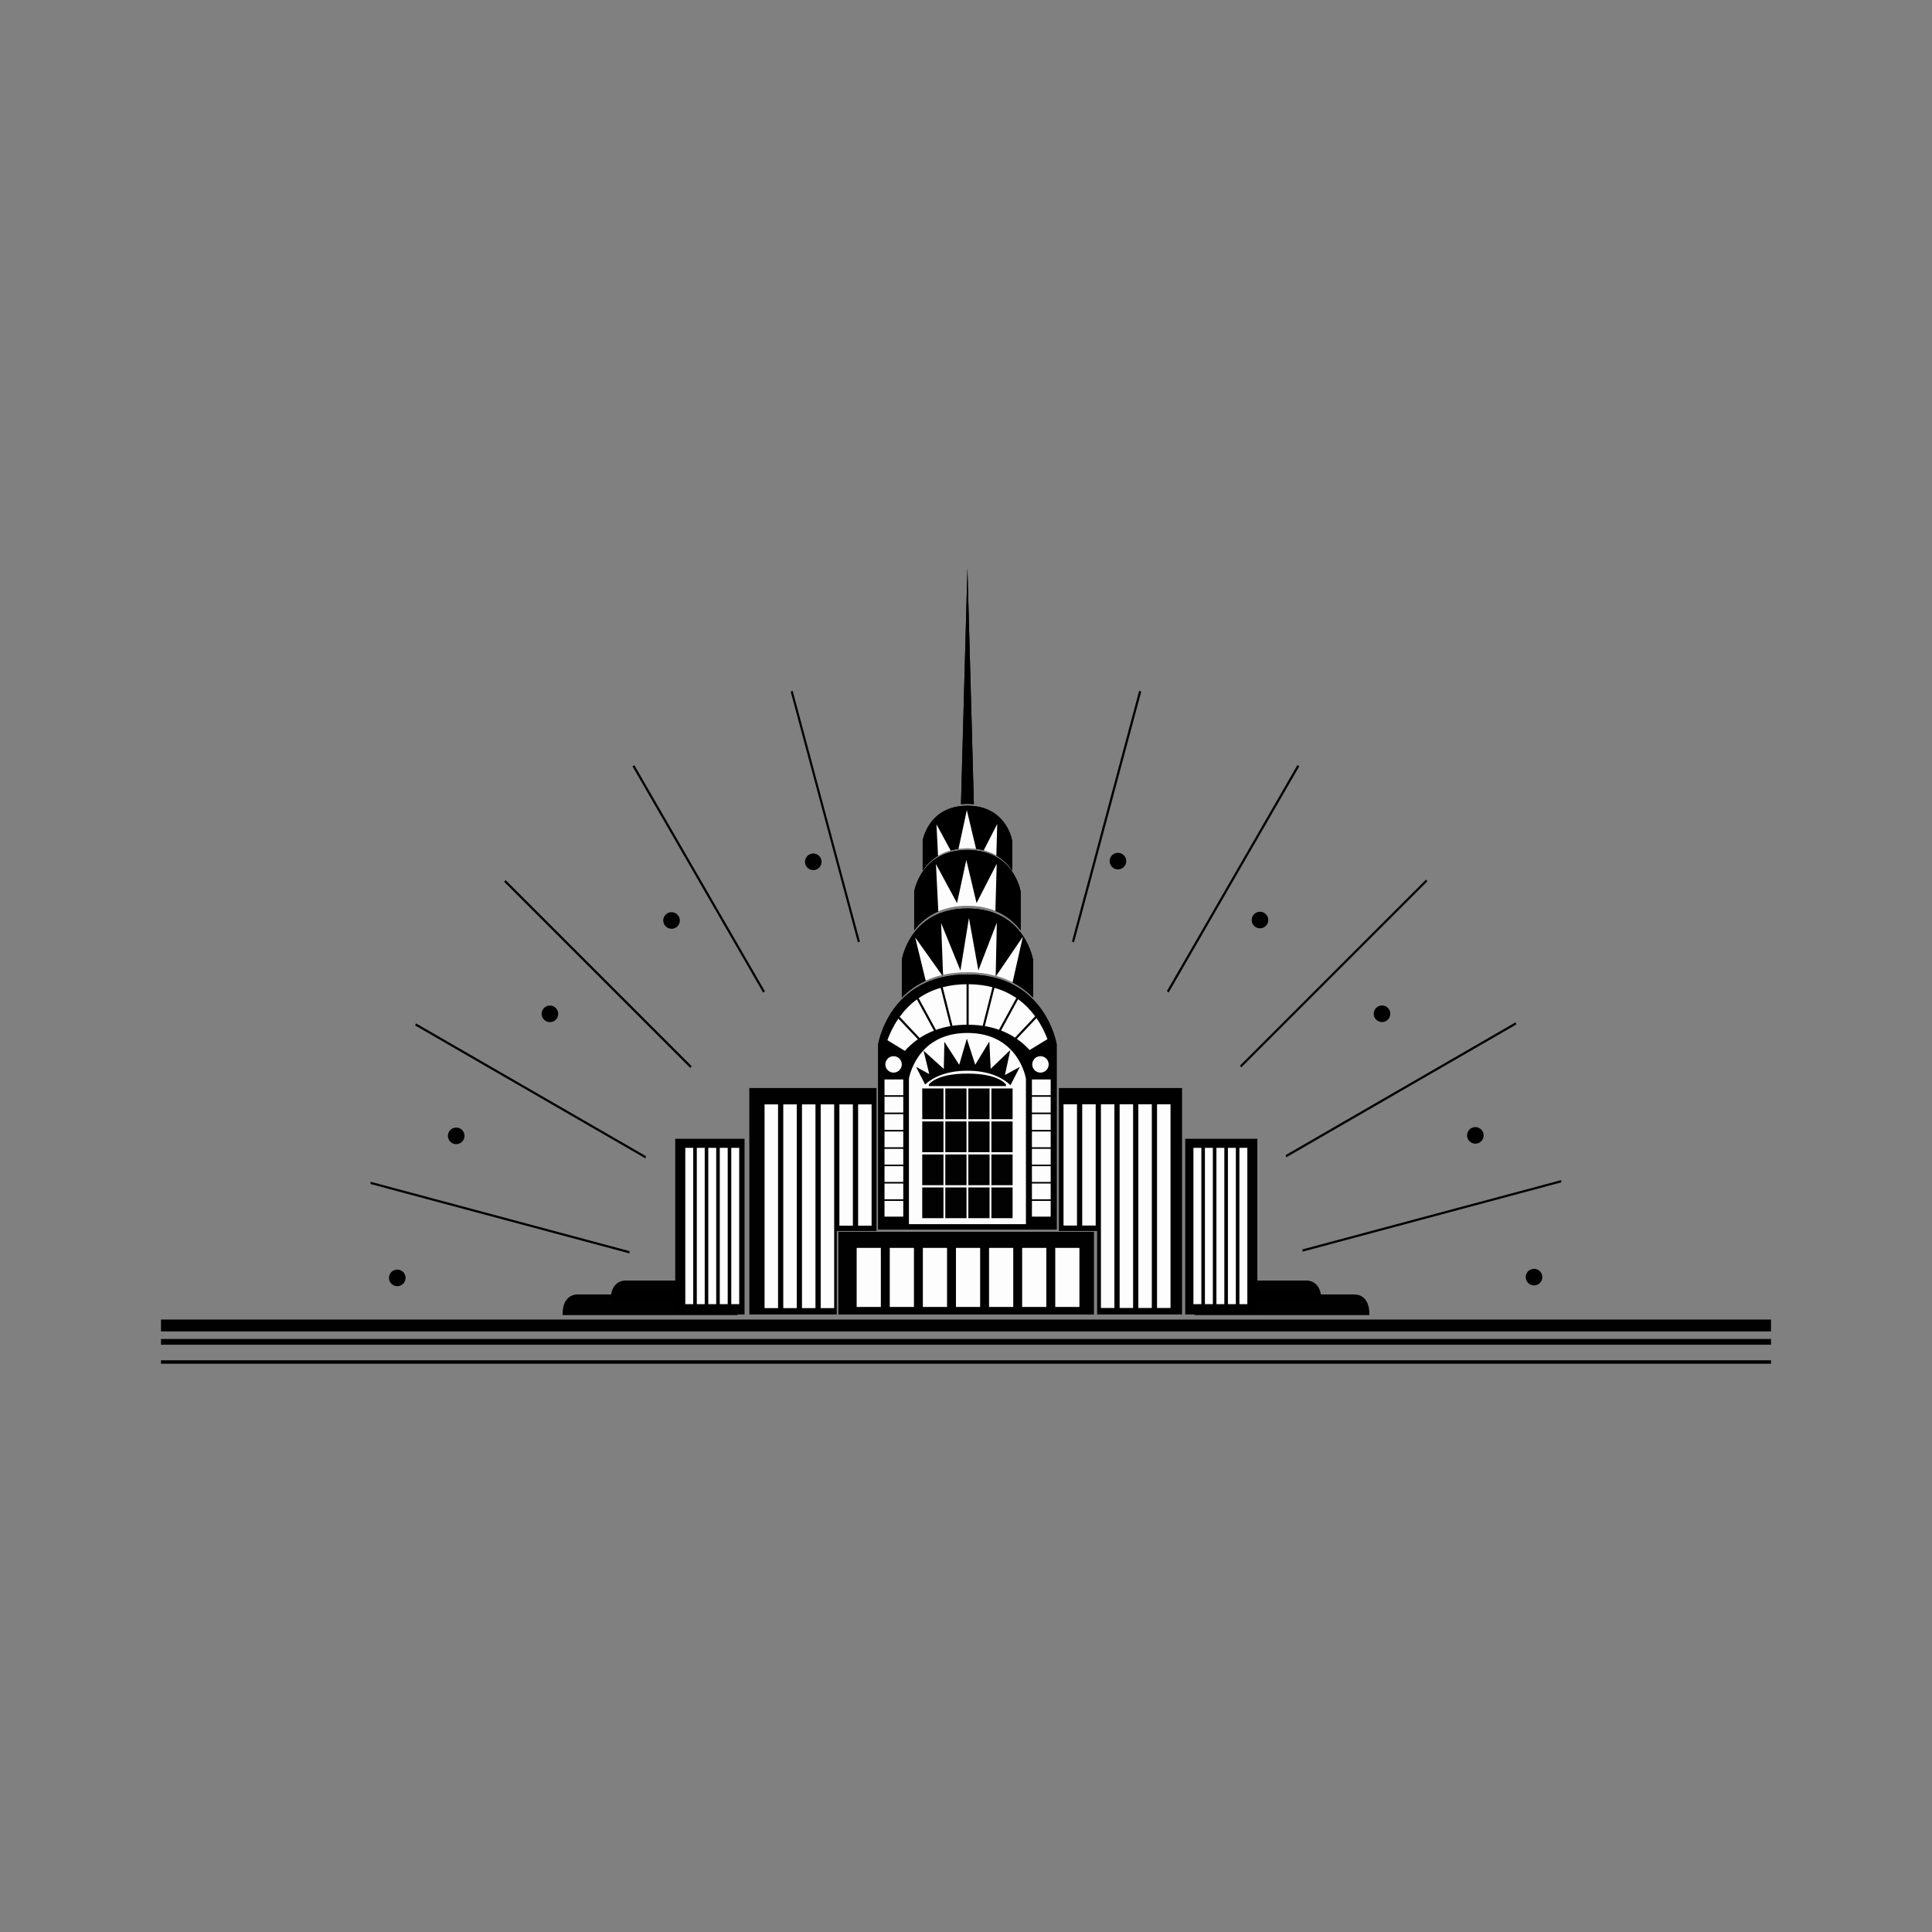 <svg:svg xmlns:dc="http://purl.org/dc/elements/1.1/" xmlns:ns1="http://sodipodi.sourceforge.net/DTD/sodipodi-0.dtd" xmlns:ns2="http://www.inkscape.org/namespaces/inkscape" xmlns:ns4="http://creativecommons.org/ns#" xmlns:rdf="http://www.w3.org/1999/02/22-rdf-syntax-ns#" xmlns:svg="http://www.w3.org/2000/svg" height="881.143" id="svg7526" version="1.1" viewBox="-64.795 -247.954 881.143 881.143" width="881.143" ns1:docname="New document 16" ns2:version="0.48.5 r10040">
  <svg:rect x="-64.795" y="-247.954" width="881.143" height="881.143" fill="#808080" stroke="none"/>
  <svg:title id="title9383">Art Deco City 2</svg:title>
  <svg:defs id="defs7528" />
  <ns1:namedview bordercolor="#666666" borderopacity="1.0" fit-margin-bottom="0" fit-margin-left="0" fit-margin-right="0" fit-margin-top="0" id="base" pagecolor="#ffffff" showgrid="false" ns2:current-layer="layer1" ns2:cx="428.48215" ns2:cy="110.48279" ns2:document-units="px" ns2:pageopacity="0.0" ns2:pageshadow="2" ns2:window-height="1148" ns2:window-maximized="1" ns2:window-width="1920" ns2:window-x="-8" ns2:window-y="-8" ns2:zoom="0.98994949" />
  <svg:g id="layer1" transform="translate(3.729,-19.004)" ns2:groupmode="layer" ns2:label="Layer 1">
    <svg:path d="M 453.969,66.625 423.312,181 c 0.322,0.106 0.648,0.204 0.969,0.312 L 454.938,66.906 c -0.322,-0.098 -0.647,-0.185 -0.969,-0.281 z m -158,0.031 c -0.312,0.094 -0.626,0.186 -0.938,0.281 l 30.656,114.406 c 0.311,-0.106 0.625,-0.209 0.938,-0.312 l -30.656,-114.375 z m 230.188,33.812 L 466.625,203.562 c 0.274,0.204 0.54,0.419 0.812,0.625 L 527,101.031 c -0.281,-0.187 -0.562,-0.376 -0.844,-0.562 z M 223.75,100.531 c -0.281,0.186 -0.563,0.375 -0.844,0.562 L 282.469,204.25 c 0.268,-0.203 0.543,-0.393 0.812,-0.594 L 223.75,100.531 z m 361.031,52.188 -84.812,84.812 c 0.196,0.275 0.368,0.568 0.562,0.844 l 84.906,-84.906 c -0.213,-0.255 -0.442,-0.496 -0.656,-0.75 z m -419.75,0.219 c -0.219,0.26 -0.438,0.52 -0.656,0.781 l 84.906,84.906 c 0.198,-0.282 0.394,-0.563 0.594,-0.844 L 165.031,152.938 z M 625.625,217.812 520.75,278.375 c 0.11,0.331 0.205,0.668 0.312,1 L 626.031,218.75 c -0.137,-0.311 -0.268,-0.627 -0.406,-0.938 z m -501.469,0.469 c -0.138,0.311 -0.269,0.626 -0.406,0.938 l 105.031,60.625 c 0.104,-0.323 0.207,-0.647 0.312,-0.969 l -104.938,-60.594 z m 522.25,71.5 L 528.438,321.375 c 0.012,0.344 0.022,0.687 0.031,1.031 l 118.062,-31.625 c -0.047,-0.332 -0.077,-0.668 -0.125,-1 z m -542.906,0.75 c -0.047,0.332 -0.079,0.667 -0.125,1 L 221.5,323.188 c 0.008,-0.344 0.021,-0.688 0.031,-1.031 L 103.5,290.531 z" id="rect9348" style="opacity:0.99;fill:#000000;fill-opacity:1;stroke:none" transform="translate(-2.953,19.505)" ns2:connector-curvature="0" />
    <svg:g id="g9202" transform="translate(-2.75,0)">
      <svg:g id="g9190" transform="matrix(-0.507,0,0,0.507,563.149,10.573)">
        <svg:path d="m 678.034,679.489 c -0.376,-0.005 -0.586,0.016 -0.586,0.016 l -92.082,0 0,18.591 105.81,0 c 0.005,-0.249 0.016,-0.492 0.016,-0.748 0,-16.656 -10.526,-17.827 -13.159,-17.86 z" id="path9186" style="opacity:0.99;fill:#000000;fill-opacity:1;stroke:none" ns1:nodetypes="cccccscc" ns2:connector-curvature="0" />
        <svg:path d="m 721.248,691.989 c -0.376,-0.005 -0.586,0.016 -0.586,0.016 l -143.511,0 0,18.591 157.239,0 c 0.005,-0.249 0.016,-0.492 0.016,-0.748 0,-16.656 -10.526,-17.827 -13.159,-17.86 z" id="path9188" style="opacity:0.99;fill:#000000;fill-opacity:1;stroke:none" ns2:connector-curvature="0" />
      </svg:g>
      <svg:g id="g9194" transform="matrix(0.507,0,0,0.507,186.445,10.573)">
        <svg:path d="m 678.034,679.489 c -0.376,-0.005 -0.586,0.016 -0.586,0.016 l -92.082,0 0,18.591 105.81,0 c 0.005,-0.249 0.016,-0.492 0.016,-0.748 0,-16.656 -10.526,-17.827 -13.159,-17.86 z" id="path9184" style="opacity:0.99;fill:#000000;fill-opacity:1;stroke:none" ns1:nodetypes="cccccscc" ns2:connector-curvature="0" />
        <svg:path d="m 721.248,691.989 c -0.376,-0.005 -0.586,0.016 -0.586,0.016 l -143.511,0 0,18.591 157.239,0 c 0.005,-0.249 0.016,-0.492 0.016,-0.748 0,-16.656 -10.526,-17.827 -13.159,-17.86 z" id="rect9178" style="opacity:0.99;fill:#000000;fill-opacity:1;stroke:none" ns2:connector-curvature="0" />
      </svg:g>
      <svg:g id="g9069" transform="matrix(0.426,0,0,0.426,216.674,-3.871)">
        <svg:path d="m 59.884,690.822 0,188.116 74.222,0 0,-188.116 -74.222,0 z" id="rect8823" style="opacity:0.99;fill:#000000;fill-opacity:1;stroke:none" ns2:connector-curvature="0" />
        <svg:path d="m 605.878,690.822 0,188.116 77.215,0 0,-188.116 -77.215,0 z" id="rect8821" style="opacity:0.99;fill:#000000;fill-opacity:1;stroke:none" ns2:connector-curvature="0" />
        <svg:path d="m 470.614,636.501 0,153.065 40.957,0 0,89.371 90.92,0 0,-242.437 -131.878,0 z" id="rect8819" style="opacity:0.99;fill:#000000;fill-opacity:1;stroke:none" ns2:connector-curvature="0" />
        <svg:path d="m 139.2,636.501 0,242.437 93.625,0 0,-89.371 42.559,0 0,-153.065 -136.184,0 z" id="rect8817" style="opacity:0.99;fill:#000000;fill-opacity:1;stroke:none" ns2:connector-curvature="0" />
        <svg:path d="M 372.721,80.049 365.816,332.608 c 2.19,-0.247 4.481,-0.373 6.905,-0.373 2.416,0 4.698,0.127 6.88,0.373 z" id="rect8260" style="opacity:0.99;fill:#000000;fill-opacity:1;stroke:none" ns1:nodetypes="ccscc" ns2:connector-curvature="0" />
        <svg:path d="m 372.721,334.247 c -41.999,0 -47.914,37.457 -47.914,37.457 l 0,31.942 c 7.866,-11.692 22.194,-23.746 47.914,-23.746 25.715,0 40.028,12.056 47.889,23.746 l 0,-31.942 c 0,0 -5.89,-37.457 -47.889,-37.457 z" id="path8051" style="opacity:0.99;fill:#000000;fill-opacity:1;stroke:none" ns1:nodetypes="sccsccs" ns2:connector-curvature="0" />
        <svg:path d="m 372.076,338.941 -8.942,41.58 c 3.008,-0.391 6.195,-0.621 9.588,-0.621 3.264,0 6.333,0.209 9.24,0.571 l -9.886,-41.53 z m 32.538,14.903 -14.456,28.192 c 5.128,1.344 9.603,3.256 13.512,5.539 l 0.944,-33.731 z m -65.052,0.348 1.689,33.681 c 3.887,-2.331 8.347,-4.292 13.463,-5.688 L 339.562,354.192 z" id="path8076" style="opacity:0.99;fill:#ffffff;fill-opacity:1;stroke:none" ns2:connector-curvature="0" />
        <svg:path d="m 372.721,381.614 c -49.966,0 -57.004,44.585 -57.004,44.585 l 0,41.48 c 10.065,-13.327 27.424,-26.155 57.004,-26.155 29.581,0 46.921,12.828 56.98,26.155 l 0,-41.48 c 0,0 -7.014,-44.585 -56.98,-44.585 z" id="path8049" style="opacity:0.99;fill:#000000;fill-opacity:1;stroke:none" ns1:nodetypes="sccsccs" ns2:connector-curvature="0" />
        <svg:path d="m 371.504,392.319 -9.935,46.225 -22.553,-41.778 2.534,50.646 c 8.479,-3.611 18.749,-5.887 31.172,-5.887 11.821,0 21.698,2.056 29.93,5.365 l 1.416,-50.472 -21.585,42.052 -10.979,-46.15 z" id="path8068" style="opacity:0.99;fill:#ffffff;fill-opacity:1;stroke:none" ns2:connector-curvature="0" />
        <svg:path d="m 372.721,444.256 c -61.58,0 -70.243,54.918 -70.243,54.918 l 0,40.387 c 14.312,-14.639 36.409,-26.925 70.243,-26.925 33.834,0 55.907,12.286 70.219,26.925 l 0,-40.387 c 0,0 -8.638,-54.918 -70.219,-54.918 z" id="path8047" style="opacity:0.99;fill:#000000;fill-opacity:1;stroke:none" ns2:connector-curvature="0" />
        <svg:path d="m 374.336,454.44 -9.116,56.234 -20.691,-50.82 2.086,55.539 c 7.813,-1.758 16.485,-2.757 26.105,-2.757 11.368,0 21.387,1.404 30.253,3.8 l 1.217,-57.004 -19.771,51.167 -10.084,-56.16 z m 57.7,20.07 -28.639,42.027 c 6.495,1.786 12.35,4.108 17.635,6.831 l 11.003,-48.857 z m -115.226,0.82 11.227,46.249 c 5.276,-2.414 11.094,-4.425 17.486,-5.936 l -28.713,-40.313 z" id="rect8053" style="opacity:0.99;fill:#ffffff;fill-opacity:1;stroke:none" ns2:connector-curvature="0" />
        <svg:path d="m 277.173,589.617 c 0,0 11.778,-74.714 95.536,-74.714 83.758,0 95.536,74.714 95.536,74.714 l 0,198.441 -191.072,0 z" id="path7537" style="opacity:0.99;fill:#000000;fill-opacity:1;stroke:none" ns1:nodetypes="czcccc" ns2:connector-curvature="0" />
        <svg:path d="m 310.083,626.506 c 0,0 7.721,-48.977 62.626,-48.977 54.905,0 62.626,48.977 62.626,48.977 l 0,155.763 -125.253,0 z" id="rect7534" style="opacity:0.99;fill:#ffffff;fill-opacity:1;stroke:none" ns1:nodetypes="czcccc" ns2:connector-curvature="0" />
        <svg:path d="m 372.076,583.65 -8.147,27.968 -15.897,-24.64 -0.621,29.111 -21.709,-19.647 6.16,25.137 -14.158,-7.774 9.712,18.902 c 8.587,-7.755 22.614,-14.729 45.306,-14.729 23.437,0 37.597,7.444 46.1,15.499 l 10.084,-19.672 -16.046,8.818 5.787,-26.85 -21.038,20.144 -1.441,-29.285 -15.102,24.938 -8.992,-27.919 z" id="path8082" style="opacity:0.99;fill:#000000;fill-opacity:1;stroke:none" ns2:connector-curvature="0" />
        <svg:path d="m 371.772,525.354 c -9.452,0.089 -17.919,1.256 -25.503,3.254 l 10.431,41.257 c 4.725,-0.695 9.739,-1.092 15.072,-1.143 z m 2.274,0 0,43.368 c 5.307,0.049 10.297,0.455 15.002,1.143 l 10.454,-41.282 c -7.572,-1.988 -16.025,-3.142 -25.456,-3.229 z m 27.636,3.85 -10.361,41.008 c 5.455,0.926 10.516,2.245 15.189,3.9 l 18.541,-34.004 c -6.615,-4.5 -14.345,-8.288 -23.37,-10.904 z m -57.617,0.025 c -9.104,2.65 -16.907,6.492 -23.558,11.053 l 18.495,33.954 c 4.739,-1.7 9.876,-3.052 15.424,-3.999 z m 82.886,12.196 -18.26,33.507 c 5.511,2.124 10.48,4.696 14.955,7.601 L 445.211,559.681 c -4.775,-6.468 -10.756,-12.826 -18.26,-18.256 z m -108.319,0.199 c -7.611,5.551 -13.656,12.033 -18.448,18.629 l 21.401,22.678 c 4.547,-3.01 9.625,-5.676 15.26,-7.874 z m 127.985,19.995 -21.003,22.255 c 5.238,3.629 9.779,7.68 13.689,11.947 l 19.081,-11.674 c -2.51,-6.683 -6.251,-14.635 -11.767,-22.529 z m -147.816,0.571 c -5.606,8.15 -9.319,16.335 -11.767,23.075 l 18.682,11.451 c 3.954,-4.437 8.562,-8.661 13.924,-12.444 z" id="path8142" style="opacity:0.99;fill:#ffffff;fill-opacity:1;stroke:none" ns1:nodetypes="cccccccccccccccccccccccccccccccccccccccc" ns2:connector-curvature="0" />
        <svg:path d="m 331.406,632.759 c 0,0 7.319,-11.742 41.303,-11.742 33.984,0 41.303,11.742 41.303,11.742 l 0,1.655 -82.606,0 z" id="rect8171" style="opacity:0.99;fill:#000000;fill-opacity:1;stroke:none" ns1:nodetypes="czcccc" ns2:connector-curvature="0" />
        <svg:path d="m 324.336,636.947 0,32.911 22.727,0 0,-32.911 -22.727,0 z m 24.69,0 0,32.911 22.702,0 0,-32.911 -22.702,0 z m 24.665,0 0,32.911 22.727,0 0,-32.911 -22.727,0 z m 24.69,0 0,32.911 22.702,0 0,-32.911 -22.702,0 z" id="rect8174" style="opacity:0.99;fill:#000000;fill-opacity:1;stroke:none" ns2:connector-curvature="0" />
        <svg:path d="m 324.336,672.275 0,32.911 22.727,0 0,-32.911 -22.727,0 z m 24.69,0 0,32.911 22.702,0 0,-32.911 -22.702,0 z m 24.665,0 0,32.911 22.727,0 0,-32.911 -22.727,0 z m 24.69,0 0,32.911 22.702,0 0,-32.911 -22.702,0 z" id="path8183" style="opacity:0.99;fill:#000000;fill-opacity:1;stroke:none" ns2:connector-curvature="0" />
        <svg:path d="m 324.336,707.603 0,32.911 22.727,0 0,-32.911 -22.727,0 z m 24.69,0 0,32.911 22.702,0 0,-32.911 -22.702,0 z m 24.665,0 0,32.911 22.727,0 0,-32.911 -22.727,0 z m 24.69,0 0,32.911 22.702,0 0,-32.911 -22.702,0 z" id="path8185" style="opacity:0.99;fill:#000000;fill-opacity:1;stroke:none" ns2:connector-curvature="0" />
        <svg:path d="m 324.336,742.93 0,32.911 22.727,0 0,-32.911 -22.727,0 z m 24.69,0 0,32.911 22.702,0 0,-32.911 -22.702,0 z m 24.665,0 0,32.911 22.727,0 0,-32.911 -22.727,0 z m 24.69,0 0,32.911 22.702,0 0,-32.911 -22.702,0 z" id="path8187" style="opacity:0.99;fill:#000000;fill-opacity:1;stroke:none" ns2:connector-curvature="0" />
        <svg:rect height="16.861" id="rect8189" style="opacity:0.99;fill:#ffffff;fill-opacity:1;stroke:none" width="20.073" x="283.942" y="627.309" />
        <svg:rect height="16.861" id="rect8191" style="opacity:0.99;fill:#ffffff;fill-opacity:1;stroke:none" width="20.073" x="283.942" y="645.883" />
        <svg:rect height="16.861" id="rect8193" style="opacity:0.99;fill:#ffffff;fill-opacity:1;stroke:none" width="20.073" x="283.942" y="664.456" />
        <svg:rect height="16.861" id="rect8195" style="opacity:0.99;fill:#ffffff;fill-opacity:1;stroke:none" width="20.073" x="283.942" y="683.029" />
        <svg:rect height="16.861" id="rect8197" style="opacity:0.99;fill:#ffffff;fill-opacity:1;stroke:none" width="20.073" x="283.942" y="701.602" />
        <svg:rect height="16.861" id="rect8199" style="opacity:0.99;fill:#ffffff;fill-opacity:1;stroke:none" width="20.073" x="283.942" y="720.175" />
        <svg:rect height="16.861" id="rect8201" style="opacity:0.99;fill:#ffffff;fill-opacity:1;stroke:none" width="20.073" x="283.942" y="738.748" />
        <svg:rect height="16.861" id="rect8203" style="opacity:0.99;fill:#ffffff;fill-opacity:1;stroke:none" width="20.073" x="283.942" y="757.321" />
        <svg:rect height="16.861" id="rect8205" style="opacity:0.99;fill:#ffffff;fill-opacity:1;stroke:none" width="20.073" x="441.773" y="627.309" />
        <svg:rect height="16.861" id="rect8207" style="opacity:0.99;fill:#ffffff;fill-opacity:1;stroke:none" width="20.073" x="441.773" y="645.883" />
        <svg:rect height="16.861" id="rect8209" style="opacity:0.99;fill:#ffffff;fill-opacity:1;stroke:none" width="20.073" x="441.773" y="664.456" />
        <svg:rect height="16.861" id="rect8211" style="opacity:0.99;fill:#ffffff;fill-opacity:1;stroke:none" width="20.073" x="441.773" y="683.029" />
        <svg:rect height="16.861" id="rect8213" style="opacity:0.99;fill:#ffffff;fill-opacity:1;stroke:none" width="20.073" x="441.773" y="701.602" />
        <svg:rect height="16.861" id="rect8215" style="opacity:0.99;fill:#ffffff;fill-opacity:1;stroke:none" width="20.073" x="441.773" y="720.175" />
        <svg:rect height="16.861" id="rect8217" style="opacity:0.99;fill:#ffffff;fill-opacity:1;stroke:none" width="20.073" x="441.773" y="738.748" />
        <svg:rect height="16.861" id="rect8219" style="opacity:0.99;fill:#ffffff;fill-opacity:1;stroke:none" width="20.073" x="441.773" y="757.321" />
        <svg:path d="m 286.429,420.576 c 0,6.115 -4.957,11.071 -11.071,11.071 -6.115,0 -11.071,-4.957 -11.071,-11.071 0,-6.115 4.957,-11.071 11.071,-11.071 6.115,0 11.071,4.957 11.071,11.071 z" id="path8221" style="opacity:0.99;fill:#ffffff;fill-opacity:1;stroke:none" transform="matrix(0.795,0,0,0.795,74.723,276.848)" ns1:cx="275.35715" ns1:cy="420.57648" ns1:rx="11.071428" ns1:ry="11.071428" ns1:type="arc" />
        <svg:path d="m 286.429,420.576 c 0,6.115 -4.957,11.071 -11.071,11.071 -6.115,0 -11.071,-4.957 -11.071,-11.071 0,-6.115 4.957,-11.071 11.071,-11.071 6.115,0 11.071,4.957 11.071,11.071 z" id="path8223" style="opacity:0.99;fill:#ffffff;fill-opacity:1;stroke:none" transform="matrix(0.795,0,0,0.795,231.986,276.848)" ns1:cx="275.35715" ns1:cy="420.57648" ns1:rx="11.071428" ns1:ry="11.071428" ns1:type="arc" />
        <svg:path d="M 372.721,80.049 365.816,332.608 c 2.19,-0.247 4.481,-0.373 6.905,-0.373 2.416,0 4.698,0.127 6.88,0.373 z" id="path8367" style="opacity:0.99;fill:#000000;fill-opacity:1;stroke:none" ns1:nodetypes="ccscc" ns2:connector-curvature="0" />
        <svg:path d="m 372.721,334.247 c -41.999,0 -47.914,37.457 -47.914,37.457 l 0,31.942 c 7.866,-11.692 22.194,-23.746 47.914,-23.746 25.715,0 40.028,12.056 47.889,23.746 l 0,-31.942 c 0,0 -5.89,-37.457 -47.889,-37.457 z" id="path8369" style="opacity:0.99;fill:#000000;fill-opacity:1;stroke:none" ns1:nodetypes="sccsccs" ns2:connector-curvature="0" />
        <svg:path d="m 372.076,338.941 -8.942,41.58 c 3.008,-0.391 6.195,-0.621 9.588,-0.621 3.264,0 6.333,0.209 9.24,0.571 l -9.886,-41.53 z m 32.538,14.903 -14.456,28.192 c 5.128,1.344 9.603,3.256 13.512,5.539 l 0.944,-33.731 z m -65.052,0.348 1.689,33.681 c 3.887,-2.331 8.347,-4.292 13.463,-5.688 L 339.562,354.192 z" id="path8371" style="opacity:0.99;fill:#ffffff;fill-opacity:1;stroke:none" ns2:connector-curvature="0" />
        <svg:path d="m 372.721,381.614 c -49.966,0 -57.004,44.585 -57.004,44.585 l 0,41.48 c 10.065,-13.327 27.424,-26.155 57.004,-26.155 29.581,0 46.921,12.828 56.98,26.155 l 0,-41.48 c 0,0 -7.014,-44.585 -56.98,-44.585 z" id="path8373" style="opacity:0.99;fill:#000000;fill-opacity:1;stroke:none" ns1:nodetypes="sccsccs" ns2:connector-curvature="0" />
        <svg:path d="m 371.504,392.319 -9.935,46.225 -22.553,-41.778 2.534,50.646 c 8.479,-3.611 18.749,-5.887 31.172,-5.887 11.821,0 21.698,2.056 29.93,5.365 l 1.416,-50.472 -21.585,42.052 -10.979,-46.15 z" id="path8375" style="opacity:0.99;fill:#ffffff;fill-opacity:1;stroke:none" ns2:connector-curvature="0" />
        <svg:path d="m 372.721,444.256 c -61.58,0 -70.243,54.918 -70.243,54.918 l 0,40.387 c 14.312,-14.639 36.409,-26.925 70.243,-26.925 33.834,0 55.907,12.286 70.219,26.925 l 0,-40.387 c 0,0 -8.638,-54.918 -70.219,-54.918 z" id="path8377" style="opacity:0.99;fill:#000000;fill-opacity:1;stroke:none" ns2:connector-curvature="0" />
        <svg:path d="m 374.336,454.44 -9.116,56.234 -20.691,-50.82 2.086,55.539 c 7.813,-1.758 16.485,-2.757 26.105,-2.757 11.368,0 21.387,1.404 30.253,3.8 l 1.217,-57.004 -19.771,51.167 -10.084,-56.16 z m 57.7,20.07 -28.639,42.027 c 6.495,1.786 12.35,4.108 17.635,6.831 l 11.003,-48.857 z m -115.226,0.82 11.227,46.249 c 5.276,-2.414 11.094,-4.425 17.486,-5.936 l -28.713,-40.313 z" id="path8379" style="opacity:0.99;fill:#ffffff;fill-opacity:1;stroke:none" ns2:connector-curvature="0" />
        <svg:path d="m 277.173,589.617 c 0,0 11.778,-74.714 95.536,-74.714 83.758,0 95.536,74.714 95.536,74.714 l 0,198.441 -191.072,0 z" id="path8381" style="opacity:0.99;fill:#000000;fill-opacity:1;stroke:none" ns1:nodetypes="czcccc" ns2:connector-curvature="0" />
        <svg:path d="m 310.083,626.506 c 0,0 7.721,-48.977 62.626,-48.977 54.905,0 62.626,48.977 62.626,48.977 l 0,155.763 -125.253,0 z" id="path8383" style="opacity:0.99;fill:#ffffff;fill-opacity:1;stroke:none" ns1:nodetypes="czcccc" ns2:connector-curvature="0" />
        <svg:path d="m 372.076,583.65 -8.147,27.968 -15.897,-24.64 -0.621,29.111 -21.709,-19.647 6.16,25.137 -14.158,-7.774 9.712,18.902 c 8.587,-7.755 22.614,-14.729 45.306,-14.729 23.437,0 37.597,7.444 46.1,15.499 l 10.084,-19.672 -16.046,8.818 5.787,-26.85 -21.038,20.144 -1.441,-29.285 -15.102,24.938 -8.992,-27.919 z" id="path8385" style="opacity:0.99;fill:#000000;fill-opacity:1;stroke:none" ns2:connector-curvature="0" />
        <svg:path d="m 371.772,525.354 c -9.452,0.089 -17.919,1.256 -25.503,3.254 l 10.431,41.257 c 4.725,-0.695 9.739,-1.092 15.072,-1.143 z m 2.274,0 0,43.368 c 5.307,0.049 10.297,0.455 15.002,1.143 l 10.454,-41.282 c -7.572,-1.988 -16.025,-3.142 -25.456,-3.229 z m 27.636,3.85 -10.361,41.008 c 5.455,0.926 10.516,2.245 15.189,3.9 l 18.541,-34.004 c -6.615,-4.5 -14.345,-8.288 -23.37,-10.904 z m -57.617,0.025 c -9.104,2.65 -16.907,6.492 -23.558,11.053 l 18.495,33.954 c 4.739,-1.7 9.876,-3.052 15.424,-3.999 z m 82.886,12.196 -18.26,33.507 c 5.511,2.124 10.48,4.696 14.955,7.601 L 445.211,559.681 c -4.775,-6.468 -10.756,-12.826 -18.26,-18.256 z m -108.319,0.199 c -7.611,5.551 -13.656,12.033 -18.448,18.629 l 21.401,22.678 c 4.547,-3.01 9.625,-5.676 15.26,-7.874 z m 127.985,19.995 -21.003,22.255 c 5.238,3.629 9.779,7.68 13.689,11.947 l 19.081,-11.674 c -2.51,-6.683 -6.251,-14.635 -11.767,-22.529 z m -147.816,0.571 c -5.606,8.15 -9.319,16.335 -11.767,23.075 l 18.682,11.451 c 3.954,-4.437 8.562,-8.661 13.924,-12.444 z" id="path8387" style="opacity:0.99;fill:#ffffff;fill-opacity:1;stroke:none" ns1:nodetypes="cccccccccccccccccccccccccccccccccccccccc" ns2:connector-curvature="0" />
        <svg:path d="m 331.406,632.759 c 0,0 7.319,-11.742 41.303,-11.742 33.984,0 41.303,11.742 41.303,11.742 l 0,1.655 -82.606,0 z" id="path8389" style="opacity:0.99;fill:#000000;fill-opacity:1;stroke:none" ns1:nodetypes="czcccc" ns2:connector-curvature="0" />
        <svg:path d="m 324.336,636.947 0,32.911 22.727,0 0,-32.911 -22.727,0 z m 24.69,0 0,32.911 22.702,0 0,-32.911 -22.702,0 z m 24.665,0 0,32.911 22.727,0 0,-32.911 -22.727,0 z m 24.69,0 0,32.911 22.702,0 0,-32.911 -22.702,0 z" id="path8391" style="opacity:0.99;fill:#000000;fill-opacity:1;stroke:none" ns2:connector-curvature="0" />
        <svg:path d="m 324.336,672.275 0,32.911 22.727,0 0,-32.911 -22.727,0 z m 24.69,0 0,32.911 22.702,0 0,-32.911 -22.702,0 z m 24.665,0 0,32.911 22.727,0 0,-32.911 -22.727,0 z m 24.69,0 0,32.911 22.702,0 0,-32.911 -22.702,0 z" id="path8393" style="opacity:0.99;fill:#000000;fill-opacity:1;stroke:none" ns2:connector-curvature="0" />
        <svg:path d="m 324.336,707.603 0,32.911 22.727,0 0,-32.911 -22.727,0 z m 24.69,0 0,32.911 22.702,0 0,-32.911 -22.702,0 z m 24.665,0 0,32.911 22.727,0 0,-32.911 -22.727,0 z m 24.69,0 0,32.911 22.702,0 0,-32.911 -22.702,0 z" id="path8395" style="opacity:0.99;fill:#000000;fill-opacity:1;stroke:none" ns2:connector-curvature="0" />
        <svg:path d="m 324.336,742.93 0,32.911 22.727,0 0,-32.911 -22.727,0 z m 24.69,0 0,32.911 22.702,0 0,-32.911 -22.702,0 z m 24.665,0 0,32.911 22.727,0 0,-32.911 -22.727,0 z m 24.69,0 0,32.911 22.702,0 0,-32.911 -22.702,0 z" id="path8397" style="opacity:0.99;fill:#000000;fill-opacity:1;stroke:none" ns2:connector-curvature="0" />
        <svg:rect height="16.861" id="rect8399" style="opacity:0.99;fill:#ffffff;fill-opacity:1;stroke:none" width="20.073" x="283.942" y="627.309" />
        <svg:rect height="16.861" id="rect8401" style="opacity:0.99;fill:#ffffff;fill-opacity:1;stroke:none" width="20.073" x="283.942" y="645.883" />
        <svg:rect height="16.861" id="rect8403" style="opacity:0.99;fill:#ffffff;fill-opacity:1;stroke:none" width="20.073" x="283.942" y="664.456" />
        <svg:rect height="16.861" id="rect8405" style="opacity:0.99;fill:#ffffff;fill-opacity:1;stroke:none" width="20.073" x="283.942" y="683.029" />
        <svg:rect height="16.861" id="rect8407" style="opacity:0.99;fill:#ffffff;fill-opacity:1;stroke:none" width="20.073" x="283.942" y="701.602" />
        <svg:rect height="16.861" id="rect8409" style="opacity:0.99;fill:#ffffff;fill-opacity:1;stroke:none" width="20.073" x="283.942" y="720.175" />
        <svg:rect height="16.861" id="rect8411" style="opacity:0.99;fill:#ffffff;fill-opacity:1;stroke:none" width="20.073" x="283.942" y="738.748" />
        <svg:rect height="16.861" id="rect8413" style="opacity:0.99;fill:#ffffff;fill-opacity:1;stroke:none" width="20.073" x="283.942" y="757.321" />
        <svg:rect height="16.861" id="rect8415" style="opacity:0.99;fill:#ffffff;fill-opacity:1;stroke:none" width="20.073" x="441.773" y="627.309" />
        <svg:rect height="16.861" id="rect8417" style="opacity:0.99;fill:#ffffff;fill-opacity:1;stroke:none" width="20.073" x="441.773" y="645.883" />
        <svg:rect height="16.861" id="rect8419" style="opacity:0.99;fill:#ffffff;fill-opacity:1;stroke:none" width="20.073" x="441.773" y="664.456" />
        <svg:rect height="16.861" id="rect8421" style="opacity:0.99;fill:#ffffff;fill-opacity:1;stroke:none" width="20.073" x="441.773" y="683.029" />
        <svg:rect height="16.861" id="rect8423" style="opacity:0.99;fill:#ffffff;fill-opacity:1;stroke:none" width="20.073" x="441.773" y="701.602" />
        <svg:rect height="16.861" id="rect8425" style="opacity:0.99;fill:#ffffff;fill-opacity:1;stroke:none" width="20.073" x="441.773" y="720.175" />
        <svg:rect height="16.861" id="rect8427" style="opacity:0.99;fill:#ffffff;fill-opacity:1;stroke:none" width="20.073" x="441.773" y="738.748" />
        <svg:rect height="16.861" id="rect8429" style="opacity:0.99;fill:#ffffff;fill-opacity:1;stroke:none" width="20.073" x="441.773" y="757.321" />
        <svg:path d="m 286.429,420.576 c 0,6.115 -4.957,11.071 -11.071,11.071 -6.115,0 -11.071,-4.957 -11.071,-11.071 0,-6.115 4.957,-11.071 11.071,-11.071 6.115,0 11.071,4.957 11.071,11.071 z" id="path8431" style="opacity:0.99;fill:#ffffff;fill-opacity:1;stroke:none" transform="matrix(0.795,0,0,0.795,74.723,276.848)" ns1:cx="275.35715" ns1:cy="420.57648" ns1:rx="11.071428" ns1:ry="11.071428" ns1:type="arc" />
        <svg:path d="m 286.429,420.576 c 0,6.115 -4.957,11.071 -11.071,11.071 -6.115,0 -11.071,-4.957 -11.071,-11.071 0,-6.115 4.957,-11.071 11.071,-11.071 6.115,0 11.071,4.957 11.071,11.071 z" id="path8433" style="opacity:0.99;fill:#ffffff;fill-opacity:1;stroke:none" transform="matrix(0.795,0,0,0.795,231.986,276.848)" ns1:cx="275.35715" ns1:cy="420.57648" ns1:rx="11.071428" ns1:ry="11.071428" ns1:type="arc" />
        <svg:rect height="88.567" id="rect8711" style="opacity:0.99;fill:#000000;fill-opacity:1;stroke:none" width="273.65" x="234.533" y="790.425" />
        <svg:rect height="63.227" id="rect8713" style="opacity:0.99;fill:#ffffff;fill-opacity:1;stroke:none" width="25.885" x="254.134" y="807.648" />
        <svg:rect height="63.227" id="rect8715" style="opacity:0.99;fill:#ffffff;fill-opacity:1;stroke:none" width="25.885" x="466.729" y="807.648" />
        <svg:rect height="63.227" id="rect8717" style="opacity:0.99;fill:#ffffff;fill-opacity:1;stroke:none" width="25.885" x="431.297" y="807.648" />
        <svg:rect height="63.227" id="rect8719" style="opacity:0.99;fill:#ffffff;fill-opacity:1;stroke:none" width="25.885" x="395.864" y="807.648" />
        <svg:rect height="63.227" id="rect8721" style="opacity:0.99;fill:#ffffff;fill-opacity:1;stroke:none" width="25.885" x="360.432" y="807.648" />
        <svg:rect height="63.227" id="rect8723" style="opacity:0.99;fill:#ffffff;fill-opacity:1;stroke:none" width="25.885" x="324.999" y="807.648" />
        <svg:rect height="63.227" id="rect8725" style="opacity:0.99;fill:#ffffff;fill-opacity:1;stroke:none" width="25.885" x="289.567" y="807.648" />
        <svg:rect height="218.111" id="rect8825" style="opacity:0.99;fill:#ffffff;fill-opacity:1;stroke:none" width="14.428" x="155.531" y="654.012" />
        <svg:rect height="129.848" id="rect8829" style="opacity:0.99;fill:#ffffff;fill-opacity:1;stroke:none" width="14.428" x="255.676" y="654.012" />
        <svg:rect height="129.848" id="rect8831" style="opacity:0.99;fill:#ffffff;fill-opacity:1;stroke:none" width="14.428" x="235.647" y="654.012" />
        <svg:rect height="218.111" id="rect8833" style="opacity:0.99;fill:#ffffff;fill-opacity:1;stroke:none" width="14.428" x="215.618" y="654.012" />
        <svg:rect height="218.111" id="rect8835" style="opacity:0.99;fill:#ffffff;fill-opacity:1;stroke:none" width="14.428" x="195.589" y="654.012" />
        <svg:rect height="218.111" id="rect8837" style="opacity:0.99;fill:#ffffff;fill-opacity:1;stroke:none" width="14.428" x="175.56" y="654.012" />
        <svg:g id="g8851" transform="matrix(-0.84,0,0,0.84,1011.003,9.195)">
          <svg:rect height="259.609" id="rect8839" style="opacity:0.99;fill:#ffffff;fill-opacity:1;stroke:none" width="17.173" x="501.036" y="767.499" />
          <svg:rect height="154.553" id="rect8841" style="opacity:0.99;fill:#ffffff;fill-opacity:1;stroke:none" width="17.173" x="620.234" y="767.499" />
          <svg:rect height="154.553" id="rect8843" style="opacity:0.99;fill:#ffffff;fill-opacity:1;stroke:none" width="17.173" x="596.394" y="767.499" />
          <svg:rect height="259.609" id="rect8845" style="opacity:0.99;fill:#ffffff;fill-opacity:1;stroke:none" width="17.173" x="572.554" y="767.499" />
          <svg:rect height="259.609" id="rect8847" style="opacity:0.99;fill:#ffffff;fill-opacity:1;stroke:none" width="17.173" x="548.715" y="767.499" />
          <svg:rect height="259.609" id="rect8849" style="opacity:0.99;fill:#ffffff;fill-opacity:1;stroke:none" width="17.173" x="524.875" y="767.499" />
        </svg:g>
        <svg:rect height="167.34" id="rect8859" style="opacity:0.99;fill:#ffffff;fill-opacity:1;stroke:none" width="8.487" x="70.663" y="700.54" />
        <svg:rect height="167.34" id="rect8861" style="opacity:0.99;fill:#ffffff;fill-opacity:1;stroke:none" width="8.487" x="119.886" y="700.54" />
        <svg:rect height="167.34" id="rect8863" style="opacity:0.99;fill:#ffffff;fill-opacity:1;stroke:none" width="8.487" x="107.58" y="700.54" />
        <svg:rect height="167.34" id="rect8865" style="opacity:0.99;fill:#ffffff;fill-opacity:1;stroke:none" width="8.487" x="95.275" y="700.54" />
        <svg:rect height="167.34" id="rect8867" style="opacity:0.99;fill:#ffffff;fill-opacity:1;stroke:none" width="8.487" x="82.969" y="700.54" />
        <svg:rect height="167.34" id="rect8869" style="opacity:0.99;fill:#ffffff;fill-opacity:1;stroke:none" width="8.487" x="614.668" y="700.54" />
        <svg:rect height="167.34" id="rect8871" style="opacity:0.99;fill:#ffffff;fill-opacity:1;stroke:none" width="8.487" x="663.892" y="700.54" />
        <svg:rect height="167.34" id="rect8873" style="opacity:0.99;fill:#ffffff;fill-opacity:1;stroke:none" width="8.487" x="651.586" y="700.54" />
        <svg:rect height="167.34" id="rect8875" style="opacity:0.99;fill:#ffffff;fill-opacity:1;stroke:none" width="8.487" x="639.28" y="700.54" />
        <svg:rect height="167.34" id="rect8877" style="opacity:0.99;fill:#ffffff;fill-opacity:1;stroke:none" width="8.487" x="626.974" y="700.54" />
      </svg:g>
    </svg:g>
    <svg:rect height="5.409" id="rect9174" style="opacity:0.99;fill:#000000;fill-opacity:1;stroke:none" width="734.286" x="4.904" y="372.864" />
    <svg:rect height="2.626" id="rect9176" style="opacity:0.99;fill:#000000;fill-opacity:1;stroke:none" width="734.286" x="4.904" y="381.723" />
    <svg:rect height="1.571" id="rect9198" style="opacity:0.99;fill:#000000;fill-opacity:1;stroke:none" width="734.286" x="4.904" y="391.446" />
    <svg:g id="g9336" transform="translate(35.004,47.477)">
      <svg:path d="m 380.828,53.794 c 0,2.371 -1.922,4.293 -4.293,4.293 -2.371,0 -4.293,-1.922 -4.293,-4.293 0,-2.371 1.922,-4.293 4.293,-4.293 2.371,0 4.293,1.922 4.293,4.293 z" id="path9316" style="opacity:0.99;fill:#000000;fill-opacity:1;stroke:none" transform="matrix(0.852,0.228,-0.228,0.852,97.801,-15.374)" ns1:cx="376.53436" ns1:cy="53.794403" ns1:rx="4.2931485" ns1:ry="4.2931485" ns1:type="arc" ns2:transform-center-x="-69.451445" ns2:transform-center-y="-259.19633" />
      <svg:path d="m 380.828,53.794 c 0,2.371 -1.922,4.293 -4.293,4.293 -2.371,0 -4.293,-1.922 -4.293,-4.293 0,-2.371 1.922,-4.293 4.293,-4.293 2.371,0 4.293,1.922 4.293,4.293 z" id="path9318" style="opacity:0.99;fill:#000000;fill-opacity:1;stroke:none" transform="matrix(0.764,0.441,-0.441,0.764,207.167,-63.969)" ns1:cx="376.53436" ns1:cy="53.794403" ns1:rx="4.2931485" ns1:ry="4.2931485" ns1:type="arc" ns2:transform-center-x="-134.16988" ns2:transform-center-y="-232.38907" />
      <svg:path d="m 380.828,53.794 c 0,2.371 -1.922,4.293 -4.293,4.293 -2.371,0 -4.293,-1.922 -4.293,-4.293 0,-2.371 1.922,-4.293 4.293,-4.293 2.371,0 4.293,1.922 4.293,4.293 z" id="path9320" style="opacity:0.99;fill:#000000;fill-opacity:1;stroke:none" transform="matrix(0.624,0.624,-0.624,0.624,325.384,-82.603)" ns1:cx="376.53436" ns1:cy="53.794403" ns1:rx="4.2931485" ns1:ry="4.2931485" ns1:type="arc" ns2:transform-center-x="-189.74487" ns2:transform-center-y="-189.74488" />
      <svg:path d="m 380.828,53.794 c 0,2.371 -1.922,4.293 -4.293,4.293 -2.371,0 -4.293,-1.922 -4.293,-4.293 0,-2.371 1.922,-4.293 4.293,-4.293 2.371,0 4.293,1.922 4.293,4.293 z" id="path9322" style="opacity:0.99;fill:#000000;fill-opacity:1;stroke:none" transform="matrix(0.441,0.764,-0.764,0.441,444.395,-70.005)" ns1:cx="376.53436" ns1:cy="53.794403" ns1:rx="4.2931485" ns1:ry="4.2931485" ns1:type="arc" ns2:transform-center-x="-232.38906" ns2:transform-center-y="-134.16989" />
      <svg:path d="m 380.828,53.794 c 0,2.371 -1.922,4.293 -4.293,4.293 -2.371,0 -4.293,-1.922 -4.293,-4.293 0,-2.371 1.922,-4.293 4.293,-4.293 2.371,0 4.293,1.922 4.293,4.293 z" id="path9324" style="opacity:0.99;fill:#000000;fill-opacity:1;stroke:none" transform="matrix(0.228,0.852,-0.852,0.228,556.091,-27.034)" ns1:cx="376.53436" ns1:cy="53.794403" ns1:rx="4.2931485" ns1:ry="4.2931485" ns1:type="arc" ns2:transform-center-x="-259.19632" ns2:transform-center-y="-69.45145" />
      <svg:path d="m 380.828,53.794 c 0,2.371 -1.922,4.293 -4.293,4.293 -2.371,0 -4.293,-1.922 -4.293,-4.293 0,-2.371 1.922,-4.293 4.293,-4.293 2.371,0 4.293,1.922 4.293,4.293 z" id="path9326" style="opacity:0.99;fill:#000000;fill-opacity:1;stroke:none" transform="matrix(0.852,-0.228,0.228,0.852,-65.677,156.64)" ns1:cx="376.53436" ns1:cy="53.794403" ns1:rx="4.2931485" ns1:ry="4.2931485" ns1:type="arc" ns2:transform-center-x="69.451449" ns2:transform-center-y="-259.19633" />
      <svg:path d="m 380.828,53.794 c 0,2.371 -1.922,4.293 -4.293,4.293 -2.371,0 -4.293,-1.922 -4.293,-4.293 0,-2.371 1.922,-4.293 4.293,-4.293 2.371,0 4.293,1.922 4.293,4.293 z" id="path9328" style="opacity:0.99;fill:#000000;fill-opacity:1;stroke:none" transform="matrix(0.764,-0.441,0.441,0.764,-108.648,268.335)" ns1:cx="376.53436" ns1:cy="53.794403" ns1:rx="4.2931485" ns1:ry="4.2931485" ns1:type="arc" ns2:transform-center-x="134.1699" ns2:transform-center-y="-232.38906" />
      <svg:path d="m 380.828,53.794 c 0,2.371 -1.922,4.293 -4.293,4.293 -2.371,0 -4.293,-1.922 -4.293,-4.293 0,-2.371 1.922,-4.293 4.293,-4.293 2.371,0 4.293,1.922 4.293,4.293 z" id="path9330" style="opacity:0.99;fill:#000000;fill-opacity:1;stroke:none" transform="matrix(0.624,-0.624,0.624,0.624,-121.246,387.347)" ns1:cx="376.53436" ns1:cy="53.794403" ns1:rx="4.2931485" ns1:ry="4.2931485" ns1:type="arc" ns2:transform-center-x="189.74488" ns2:transform-center-y="-189.74486" />
      <svg:path d="m 380.828,53.794 c 0,2.371 -1.922,4.293 -4.293,4.293 -2.371,0 -4.293,-1.922 -4.293,-4.293 0,-2.371 1.922,-4.293 4.293,-4.293 2.371,0 4.293,1.922 4.293,4.293 z" id="path9332" style="opacity:0.99;fill:#000000;fill-opacity:1;stroke:none" transform="matrix(0.441,-0.764,0.764,0.441,-102.613,505.563)" ns1:cx="376.53436" ns1:cy="53.794403" ns1:rx="4.2931485" ns1:ry="4.2931485" ns1:type="arc" ns2:transform-center-x="232.38907" ns2:transform-center-y="-134.16988" />
      <svg:path d="m 380.828,53.794 c 0,2.371 -1.922,4.293 -4.293,4.293 -2.371,0 -4.293,-1.922 -4.293,-4.293 0,-2.371 1.922,-4.293 4.293,-4.293 2.371,0 4.293,1.922 4.293,4.293 z" id="path9334" style="opacity:0.99;fill:#000000;fill-opacity:1;stroke:none" transform="matrix(0.228,-0.852,0.852,0.228,-54.017,614.929)" ns1:cx="376.53436" ns1:cy="53.794403" ns1:rx="4.2931485" ns1:ry="4.2931485" ns1:type="arc" ns2:transform-center-x="259.19632" ns2:transform-center-y="-69.451447" />
    </svg:g>
  </svg:g>
</svg:svg>